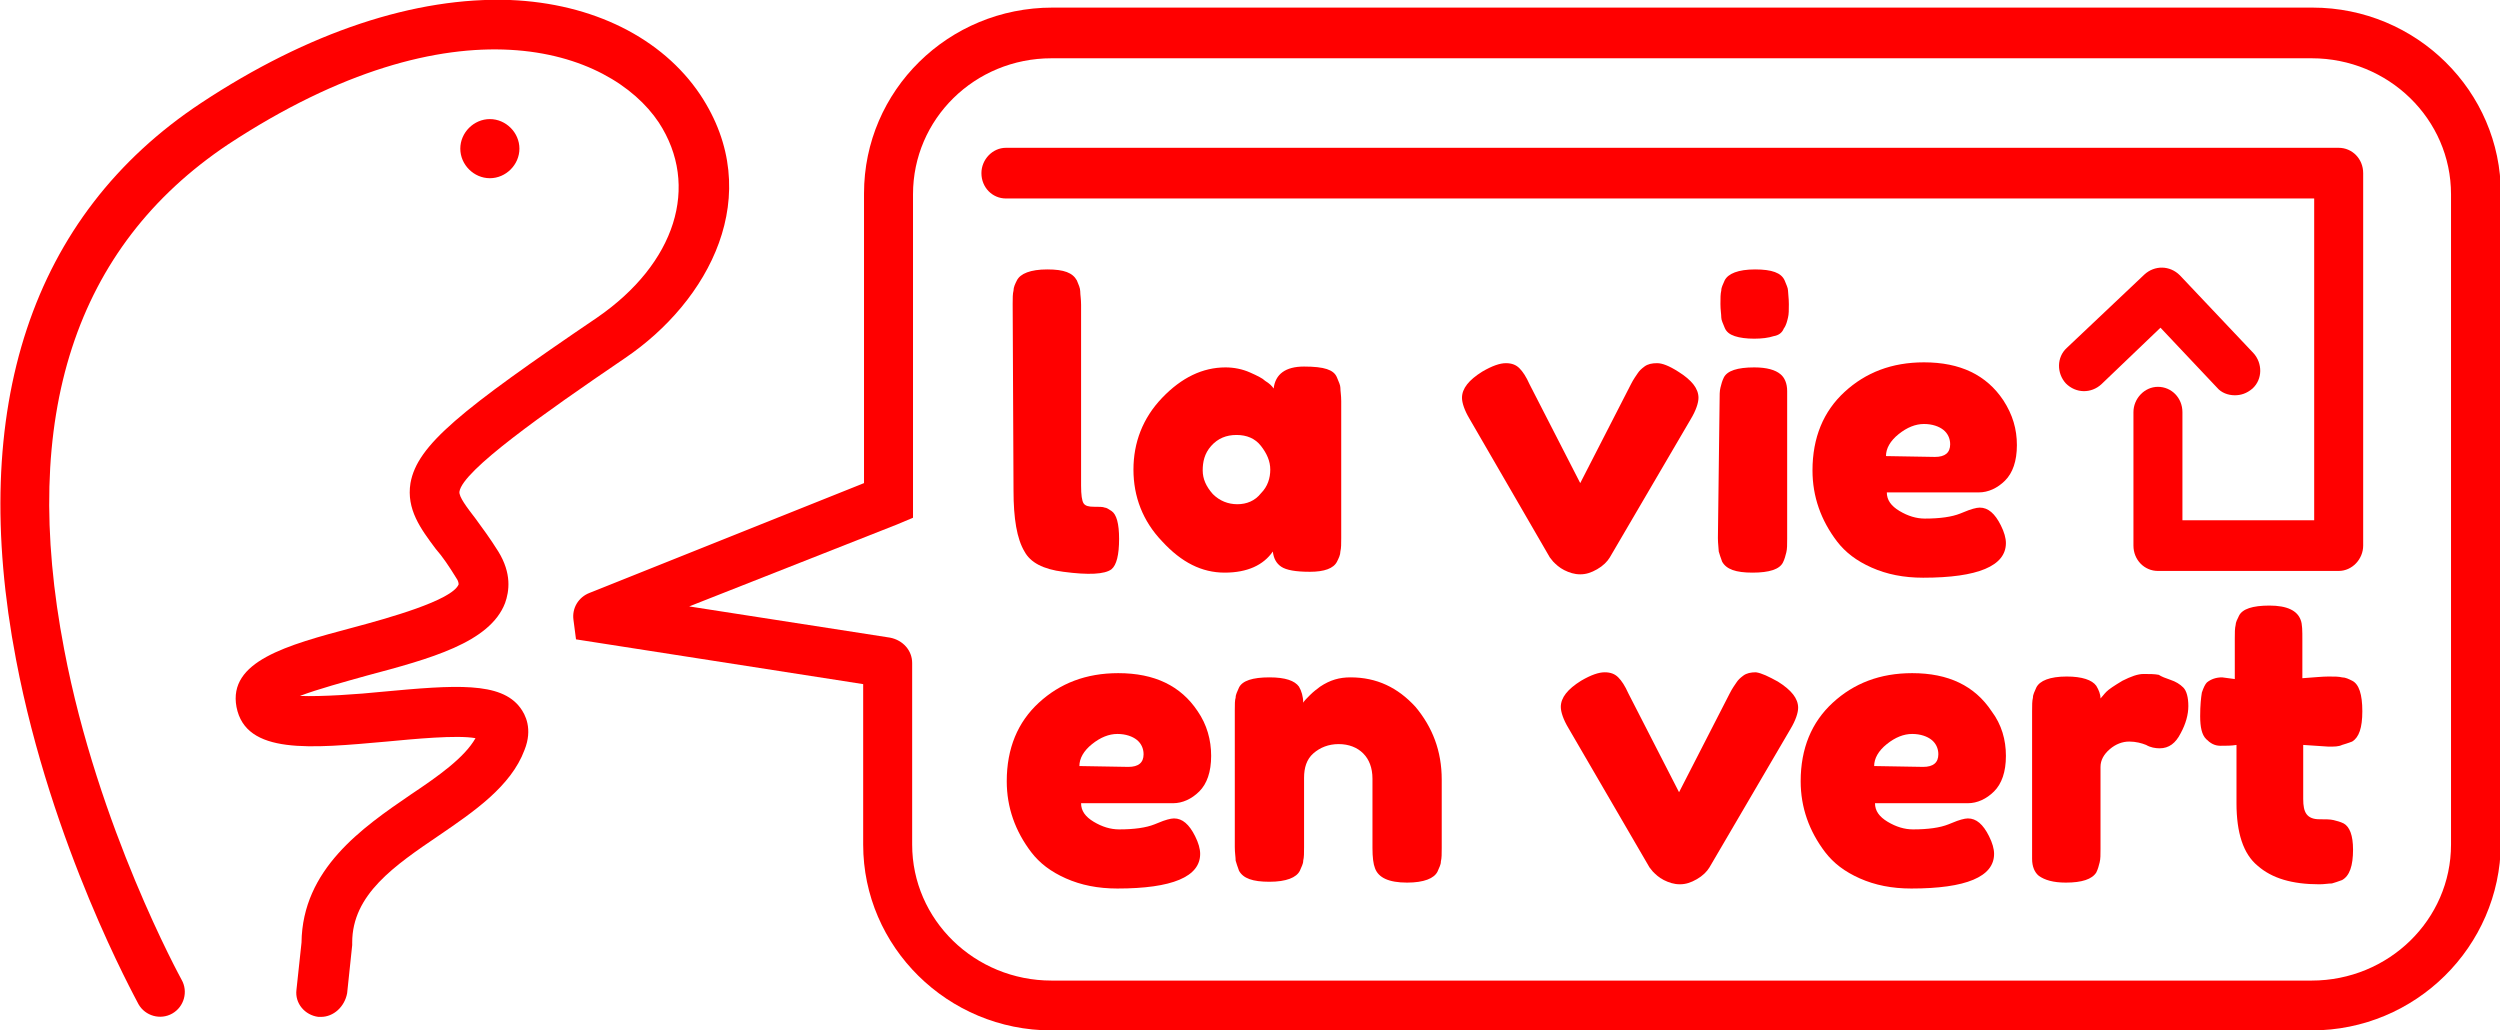 <?xml version="1.0" encoding="utf-8"?>
<svg version="1.1"
	 id="svg91" inkscape:version="1.1.1 (3bf5ae0d25, 2021-09-20)" sodipodi:docname="logo v2.svg" xmlns:inkscape="http://www.inkscape.org/namespaces/inkscape" xmlns:sodipodi="http://sodipodi.sourceforge.net/DTD/sodipodi-0.dtd" xmlns:svg="http://www.w3.org/2000/svg"
	 xmlns="http://www.w3.org/2000/svg" xmlns:xlink="http://www.w3.org/1999/xlink" x="0px" y="0px" viewBox="0 0 296 122"
	 style="enable-background:new 0 0 296 122;" xml:space="preserve">
<style type="text/css">
	.st0{fill:#FF0000;}
</style>
<sodipodi:namedview  bordercolor="#666666" borderopacity="1.0" id="namedview93" inkscape:current-layer="svg91" inkscape:cx="196.69677" inkscape:cy="55.062366" inkscape:pagecheckerboard="0" inkscape:pageopacity="0.0" inkscape:pageshadow="2" inkscape:window-height="991" inkscape:window-maximized="1" inkscape:window-width="1920" inkscape:window-x="-9" inkscape:window-y="-9" inkscape:zoom="1.5709459" pagecolor="#ffffff" showgrid="false">
	</sodipodi:namedview>
<path id="path52" class="st0" d="M38,120.4c-0.1,0-0.2,0-0.3,0c-1.6-0.2-2.8-1.6-2.6-3.2l0.6-5.6c0.1-8.7,7.2-13.6,12.9-17.5
	c3.3-2.2,6.4-4.4,7.7-6.7c-2.2-0.4-7.3,0.1-10.5,0.4c-9,0.8-16.7,1.6-17.8-4.1c-1-5.4,5.9-7.3,13.8-9.4c4.1-1.1,11.7-3.2,12.5-5.1
	c0-0.1,0-0.4-0.3-0.8c-0.8-1.3-1.6-2.5-2.4-3.4c-1.8-2.4-3.5-4.7-3-7.8c0.8-4.5,5.9-8.6,22.1-19.6C80,31.2,82.9,22,78,14.5
	c-5.8-8.7-24.1-15.1-51,2.6C8.9,29.2,2.3,49.3,7.6,76.9c4,21.1,13.8,38.9,13.9,39.1c0.8,1.4,0.3,3.2-1.1,4c-1.4,0.8-3.2,0.3-4-1.1
	C16,118.1,6.1,100.2,1.9,78.1c-5.7-29.8,1.8-52.6,21.9-65.9C36.5,3.8,49.2-0.4,60.4,0c9.8,0.4,18,4.5,22.5,11.2
	c7.9,11.9,1,24.5-8.9,31.2C64.3,49,54.8,55.7,54.4,58.2c-0.1,0.6,0.9,1.9,1.9,3.2c0.8,1.1,1.7,2.3,2.7,3.9c1.6,2.6,1.3,4.7,0.8,6.1
	c-1.8,4.7-8.9,6.6-16.4,8.6c-2.5,0.7-5.8,1.6-7.9,2.4c2.6,0.1,6.9-0.2,9.8-0.5c8.6-0.8,14-1.2,16.3,1.9c0.6,0.8,1.5,2.5,0.5,5
	c-1.6,4.3-6,7.3-10.1,10.1c-5.3,3.6-10.3,7-10.3,12.7c0,0.1,0,0.2,0,0.3l-0.6,5.7C40.8,119.2,39.5,120.4,38,120.4L38,120.4z"/>
<path id="path54" class="st0" d="M58,21.1c1.9,0,3.5-1.6,3.5-3.5s-1.6-3.5-3.5-3.5s-3.5,1.6-3.5,3.5S56.1,21.1,58,21.1z"/>
<path id="path56" class="st0" d="M119.9,36c0-0.7,0-1.2,0.1-1.6c0-0.4,0.2-0.8,0.4-1.2c0.4-0.8,1.6-1.3,3.6-1.3s3,0.4,3.5,1.3
	c0.2,0.5,0.4,0.9,0.4,1.3c0,0.4,0.1,0.9,0.1,1.6v21.4c0,1.1,0.1,1.8,0.3,2.1c0.2,0.3,0.6,0.4,1.2,0.4s1.1,0,1.3,0.1
	c0.2,0,0.5,0.2,0.8,0.4c0.6,0.4,0.9,1.5,0.9,3.3c0,1.9-0.3,3.1-0.9,3.6c-0.8,0.6-2.7,0.7-5.7,0.3c-2.4-0.3-3.9-1.1-4.6-2.4
	c-0.9-1.5-1.3-3.9-1.3-7.2L119.9,36z"/>
<path id="path58" class="st0" d="M150.8,46c0.2-1.7,1.4-2.6,3.6-2.6c1.2,0,2.1,0.1,2.7,0.3c0.6,0.2,1,0.5,1.2,1
	c0.2,0.5,0.4,0.9,0.4,1.2c0,0.4,0.1,0.9,0.1,1.6v16.2c0,0.7,0,1.2-0.1,1.6c0,0.4-0.2,0.8-0.4,1.2c-0.4,0.8-1.5,1.2-3.2,1.2
	c-1.7,0-2.8-0.2-3.4-0.6c-0.6-0.4-0.9-1-1-1.8c-1.1,1.6-3,2.5-5.7,2.5c-2.7,0-5.1-1.2-7.4-3.7c-2.3-2.4-3.4-5.3-3.4-8.5
	c0-3.2,1.1-6.1,3.4-8.5c2.3-2.4,4.8-3.6,7.5-3.6c1,0,2,0.2,2.9,0.6c0.9,0.4,1.5,0.7,1.8,1C150.3,45.4,150.6,45.7,150.8,46L150.8,46z
	 M142.4,55.7c0,1,0.4,1.9,1.2,2.8c0.8,0.8,1.8,1.2,2.9,1.2c1.1,0,2.1-0.4,2.8-1.3c0.8-0.8,1.1-1.8,1.1-2.8c0-1-0.4-1.9-1.1-2.8
	c-0.7-0.9-1.7-1.3-2.9-1.3s-2.2,0.4-3,1.3S142.4,54.7,142.4,55.7L142.4,55.7z"/>
<path id="path60" class="st0" d="M198.7,44c1.6,1,2.4,2,2.4,3.1c0,0.6-0.3,1.5-0.9,2.5L190.6,66c-0.3,0.5-0.8,1-1.5,1.4
	c-0.7,0.4-1.3,0.6-2,0.6c-0.7,0-1.3-0.2-1.9-0.5c-0.6-0.3-1-0.7-1.3-1l-0.4-0.5L174,49.6c-0.6-1-0.9-1.9-0.9-2.5
	c0-1.1,0.8-2.1,2.4-3.1c1.2-0.7,2.1-1,2.8-1s1.2,0.2,1.6,0.6s0.8,1,1.2,1.9l6,11.7l6-11.7c0.3-0.6,0.6-1,0.8-1.3
	c0.2-0.3,0.4-0.5,0.8-0.8c0.4-0.3,0.9-0.4,1.5-0.4S197.6,43.3,198.7,44L198.7,44z"/>
<path id="path62" class="st0" d="M211.2,38.9c-0.2,0.5-0.6,0.8-1.2,0.9c-0.6,0.2-1.4,0.3-2.3,0.3s-1.7-0.1-2.3-0.3
	c-0.6-0.2-1-0.5-1.2-1c-0.2-0.5-0.4-0.9-0.4-1.2c0-0.4-0.1-0.9-0.1-1.6s0-1.2,0.1-1.6c0-0.4,0.2-0.7,0.4-1.2
	c0.4-0.8,1.6-1.3,3.6-1.3c2,0,3.1,0.4,3.5,1.3c0.2,0.5,0.4,0.9,0.4,1.2s0.1,0.9,0.1,1.6c0,0.7,0,1.2-0.1,1.6S211.5,38.5,211.2,38.9
	L211.2,38.9z M203.6,47.5c0-0.7,0-1.2,0.1-1.6s0.2-0.8,0.4-1.2c0.4-0.8,1.6-1.2,3.6-1.2c1.5,0,2.5,0.3,3.1,0.8
	c0.5,0.4,0.8,1.1,0.8,2c0,0.3,0,0.8,0,1.3v16.2c0,0.7,0,1.2-0.1,1.6s-0.2,0.8-0.4,1.2c-0.4,0.8-1.6,1.2-3.6,1.2
	c-2,0-3.1-0.4-3.6-1.3c-0.2-0.5-0.3-0.9-0.4-1.2c0-0.3-0.1-0.9-0.1-1.6L203.6,47.5L203.6,47.5z"/>
<path id="path64" class="st0" d="M238.8,52.7c0,1.9-0.5,3.3-1.4,4.2c-0.9,0.9-2,1.4-3.1,1.4h-10.9c0,0.9,0.5,1.6,1.5,2.2
	c1,0.6,2,0.9,3,0.9c1.8,0,3.2-0.2,4.2-0.6l0.5-0.2c0.7-0.3,1.4-0.5,1.8-0.5c1,0,1.8,0.7,2.5,2.1c0.4,0.8,0.6,1.5,0.6,2.1
	c0,2.7-3.3,4.1-9.8,4.1c-2.3,0-4.3-0.4-6.1-1.2s-3.1-1.8-4.1-3.1c-1.9-2.5-2.9-5.3-2.9-8.4c0-3.9,1.3-7,3.8-9.3
	c2.5-2.3,5.6-3.5,9.4-3.5c4.3,0,7.4,1.5,9.4,4.5C238.3,49.1,238.8,50.8,238.8,52.7L238.8,52.7z M229.1,54.1c1.2,0,1.8-0.5,1.8-1.5
	c0-0.7-0.3-1.3-0.8-1.7c-0.5-0.4-1.3-0.7-2.3-0.7s-2,0.4-3,1.2c-1,0.8-1.5,1.7-1.5,2.6L229.1,54.1L229.1,54.1z"/>
<path id="path66" class="st0" d="M143.4,89.5c0,1.9-0.5,3.3-1.4,4.2c-0.9,0.9-2,1.4-3.1,1.4h-10.9c0,0.9,0.5,1.6,1.5,2.2
	c1,0.6,2,0.9,3,0.9c1.8,0,3.2-0.2,4.2-0.6l0.5-0.2c0.7-0.3,1.4-0.5,1.8-0.5c1,0,1.8,0.7,2.5,2.1c0.4,0.8,0.6,1.5,0.6,2.1
	c0,2.7-3.3,4.1-9.8,4.1c-2.3,0-4.3-0.4-6.1-1.2c-1.8-0.8-3.1-1.8-4.1-3.1c-1.9-2.5-2.9-5.3-2.9-8.4c0-3.9,1.3-7,3.8-9.3
	c2.5-2.3,5.6-3.5,9.4-3.5c4.3,0,7.4,1.5,9.4,4.5C142.9,85.8,143.4,87.6,143.4,89.5L143.4,89.5z M133.6,90.8c1.2,0,1.8-0.5,1.8-1.5
	c0-0.7-0.3-1.3-0.8-1.7s-1.3-0.7-2.3-0.7c-1,0-2,0.4-3,1.2c-1,0.8-1.5,1.7-1.5,2.6L133.6,90.8L133.6,90.8z"/>
<path id="path68" class="st0" d="M159.9,80.2c3.1,0,5.6,1.2,7.7,3.5c2,2.4,3.1,5.2,3.1,8.6v8.1c0,0.7,0,1.2-0.1,1.6
	c0,0.4-0.2,0.7-0.4,1.2c-0.4,0.8-1.6,1.3-3.6,1.3c-2.2,0-3.4-0.6-3.8-1.7c-0.2-0.5-0.3-1.3-0.3-2.4v-8.2c0-1.3-0.4-2.3-1.1-3
	c-0.7-0.7-1.7-1.1-2.9-1.1s-2.2,0.4-3,1.1c-0.8,0.7-1.1,1.7-1.1,2.9v8.2c0,0.7,0,1.2-0.1,1.6c0,0.4-0.2,0.7-0.4,1.2
	c-0.4,0.8-1.6,1.3-3.6,1.3c-2,0-3.1-0.4-3.6-1.3c-0.2-0.5-0.3-0.9-0.4-1.2c0-0.4-0.1-0.9-0.1-1.6V84.1c0-0.7,0-1.2,0.1-1.5
	c0-0.4,0.2-0.7,0.4-1.2c0.4-0.8,1.6-1.2,3.6-1.2c1.9,0,3,0.4,3.5,1.1c0.3,0.5,0.5,1.2,0.5,1.9c0.1-0.2,0.4-0.5,0.8-0.9
	s0.8-0.7,1.2-1C157.5,80.5,158.6,80.2,159.9,80.2L159.9,80.2z"/>
<path id="path70" class="st0" d="M210.5,80.7c1.6,1,2.4,2,2.4,3.1c0,0.6-0.3,1.5-0.9,2.5l-9.6,16.4c-0.3,0.5-0.8,1-1.5,1.4
	c-0.7,0.4-1.3,0.6-2,0.6c-0.7,0-1.3-0.2-1.9-0.5c-0.6-0.3-1-0.7-1.3-1l-0.4-0.5l-9.6-16.5c-0.6-1-0.9-1.9-0.9-2.5
	c0-1.1,0.8-2.1,2.4-3.1c1.2-0.7,2.1-1,2.8-1c0.7,0,1.2,0.2,1.6,0.6c0.4,0.4,0.8,1,1.2,1.9l6,11.7l6-11.7c0.3-0.6,0.6-1,0.8-1.3
	c0.2-0.3,0.4-0.5,0.8-0.8c0.4-0.3,0.9-0.4,1.5-0.4C208.6,79.7,209.4,80.1,210.5,80.7L210.5,80.7z"/>
<path id="path72" class="st0" d="M237.5,89.5c0,1.9-0.5,3.3-1.4,4.2c-0.9,0.9-2,1.4-3.1,1.4H222c0,0.9,0.5,1.6,1.5,2.2
	c1,0.6,2,0.9,3,0.9c1.8,0,3.2-0.2,4.2-0.6l0.5-0.2c0.7-0.3,1.4-0.5,1.8-0.5c1,0,1.8,0.7,2.5,2.1c0.4,0.8,0.6,1.5,0.6,2.1
	c0,2.7-3.3,4.1-9.8,4.1c-2.3,0-4.3-0.4-6.1-1.2c-1.8-0.8-3.1-1.8-4.1-3.1c-1.9-2.5-2.9-5.3-2.9-8.4c0-3.9,1.3-7,3.8-9.3
	c2.5-2.3,5.6-3.5,9.4-3.5c4.3,0,7.4,1.5,9.4,4.5C237,85.8,237.5,87.6,237.5,89.5L237.5,89.5z M227.7,90.8c1.2,0,1.8-0.5,1.8-1.5
	c0-0.7-0.3-1.3-0.8-1.7s-1.3-0.7-2.3-0.7s-2,0.4-3,1.2c-1,0.8-1.5,1.7-1.5,2.6L227.7,90.8L227.7,90.8z"/>
<path id="path74" class="st0" d="M257,80.5c0.6,0.2,1.1,0.5,1.5,0.9c0.4,0.4,0.6,1.2,0.6,2.2c0,1-0.3,2.1-0.9,3.2
	c-0.6,1.2-1.4,1.8-2.5,1.8c-0.5,0-1.1-0.1-1.6-0.4c-0.5-0.2-1.2-0.4-2-0.4c-0.8,0-1.6,0.3-2.3,0.9c-0.7,0.6-1.1,1.3-1.1,2.1v9.7
	c0,0.7,0,1.2-0.1,1.6s-0.2,0.8-0.4,1.2c-0.5,0.8-1.7,1.2-3.6,1.2c-1.5,0-2.5-0.3-3.2-0.8c-0.5-0.4-0.8-1.1-0.8-2V84.2
	c0-0.7,0-1.2,0.1-1.6c0-0.4,0.2-0.7,0.4-1.2c0.4-0.8,1.6-1.3,3.6-1.3c1.8,0,3,0.4,3.5,1.1c0.3,0.5,0.5,1,0.5,1.5
	c0.2-0.2,0.4-0.5,0.7-0.8c0.3-0.3,0.9-0.7,1.9-1.3c1-0.5,1.8-0.8,2.5-0.8c0.7,0,1.3,0,1.8,0.1C255.9,80.1,256.4,80.3,257,80.5
	L257,80.5z"/>
<path id="path76" class="st0" d="M275.7,88.4l-3-0.2v6.4c0,0.8,0.1,1.4,0.4,1.8c0.3,0.4,0.8,0.6,1.5,0.6c0.7,0,1.3,0,1.7,0.1
	s0.8,0.2,1.2,0.4c0.7,0.4,1.1,1.4,1.1,3.1c0,1.9-0.4,3.1-1.3,3.6c-0.5,0.2-0.9,0.3-1.2,0.4c-0.4,0-0.9,0.1-1.5,0.1
	c-3.2,0-5.6-0.7-7.3-2.2c-1.7-1.4-2.5-3.9-2.5-7.4v-6.9c-0.6,0.1-1.2,0.1-1.9,0.1s-1.2-0.3-1.7-0.8c-0.5-0.5-0.7-1.4-0.7-2.7
	c0-1.3,0.1-2.2,0.2-2.8c0.2-0.6,0.4-1,0.6-1.2c0.5-0.4,1.1-0.6,1.8-0.6l1.5,0.2v-4.8c0-0.7,0-1.2,0.1-1.6c0-0.3,0.2-0.7,0.4-1.1
	c0.4-0.8,1.6-1.2,3.6-1.2c2.1,0,3.3,0.6,3.7,1.7c0.2,0.5,0.2,1.3,0.2,2.4v4.5c1.4-0.1,2.4-0.2,3.1-0.2s1.2,0,1.6,0.1
	c0.4,0,0.8,0.2,1.2,0.4c0.8,0.4,1.2,1.6,1.2,3.6c0,2-0.4,3.1-1.2,3.6c-0.5,0.2-0.9,0.3-1.2,0.4C276.9,88.4,276.4,88.4,275.7,88.4
	L275.7,88.4z"/>
<path id="path78" class="st0" d="M276.9,67.6h-21.4c-1.6,0-2.9-1.3-2.9-3V48.8c0-1.6,1.3-3,2.9-3c1.6,0,2.9,1.3,2.9,3v12.8H274V23.5
	H119.1c-1.6,0-2.9-1.3-2.9-3c0-1.6,1.3-3,2.9-3h157.8c1.6,0,2.9,1.3,2.9,3v44.1C279.8,66.2,278.5,67.6,276.9,67.6z"/>
<path id="path80" class="st0" d="M264.6,46.8c-0.8,0-1.6-0.3-2.1-0.9l-6.7-7.1l-7,6.7c-1.2,1.1-3,1.1-4.2-0.1
	c-1.1-1.2-1.1-3.1,0.1-4.2l9.2-8.7c1.2-1.1,3-1.1,4.2,0.1l8.7,9.2c1.1,1.2,1.1,3.1-0.1,4.2C266,46.6,265.3,46.8,264.6,46.8z"/>
<path id="path82" class="st0" d="M273.7,122H124.5c-12.3,0-22.3-9.9-22.3-22V81l-34-5.3l-0.3-2.3c-0.2-1.4,0.6-2.7,1.9-3.2l32.5-13
	V22.9c0-12.2,10-22,22.3-22h149.2c12.3,0,22.3,9.9,22.3,22v77C296,112.1,286,122,273.7,122z M81.6,71.8l23.8,3.7
	c1.5,0.3,2.6,1.5,2.6,3V100c0,8.9,7.4,16.1,16.5,16.1h149.2c9.1,0,16.5-7.2,16.5-16.1v-77c0-8.9-7.4-16.1-16.5-16.1H124.5
	c-9.1,0-16.4,7.2-16.4,16.1v38.3l-1.9,0.8L81.6,71.8L81.6,71.8z"/>
</svg>
